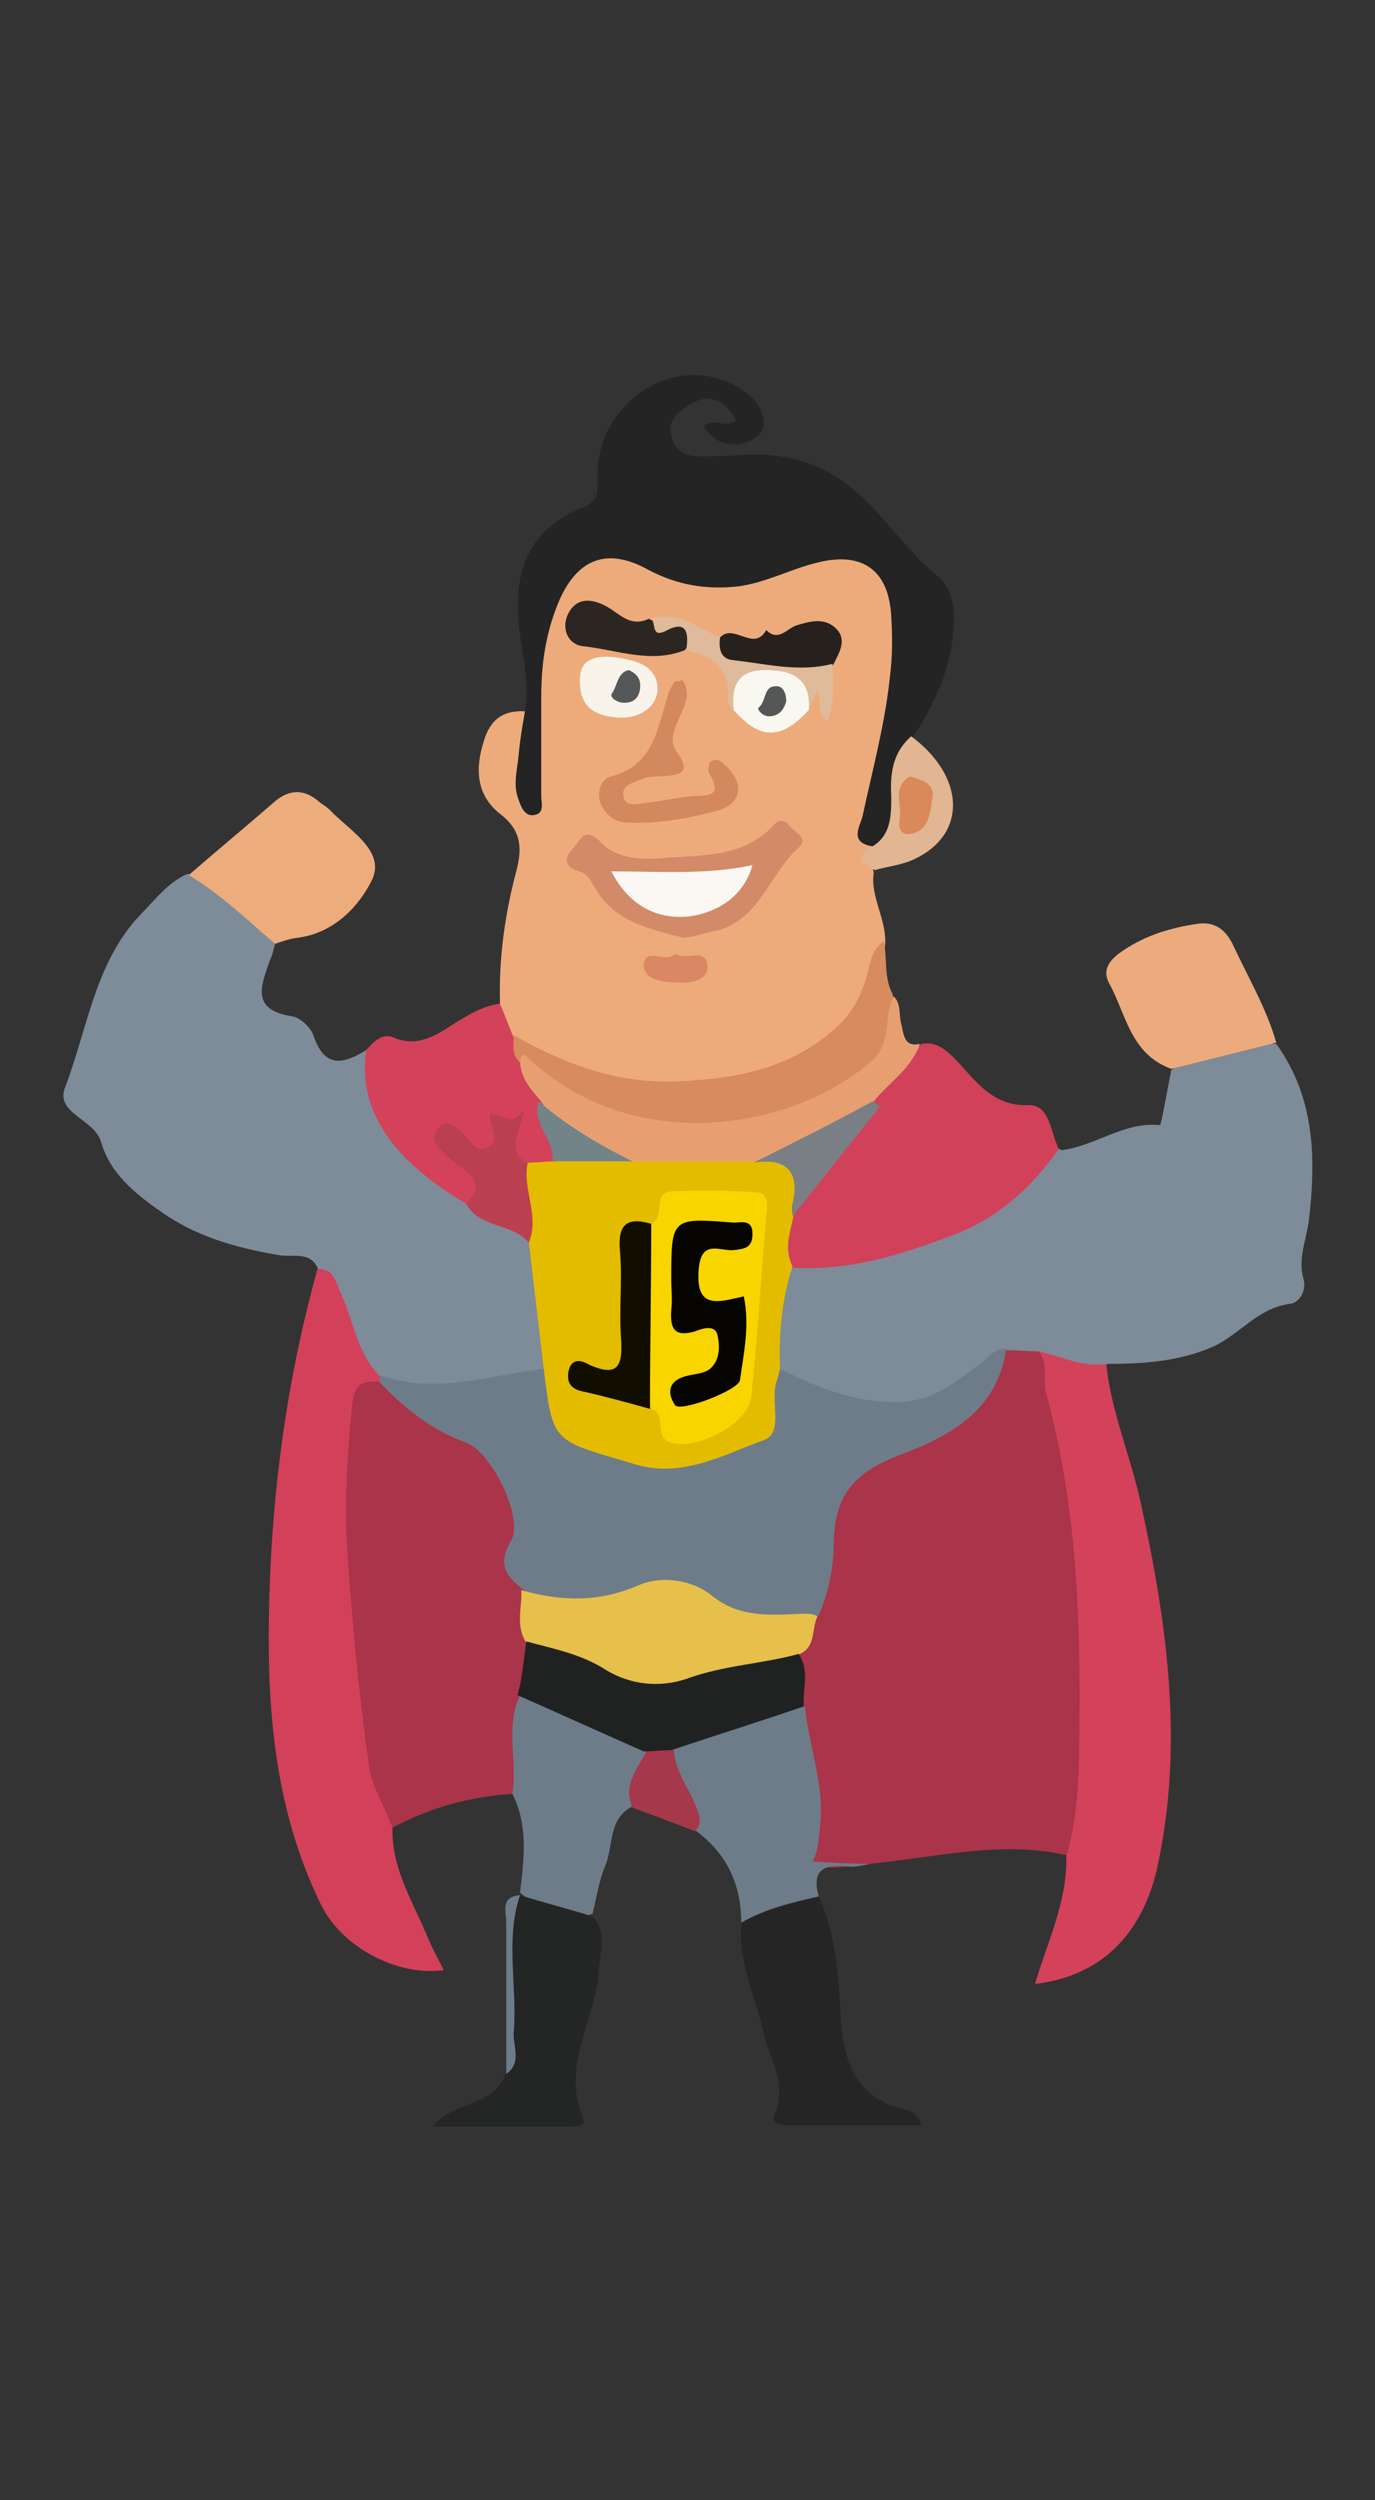 <?xml version="1.0" encoding="utf-8"?>
<!-- Generator: Adobe Illustrator 16.0.0, SVG Export Plug-In . SVG Version: 6.00 Build 0)  -->
<!DOCTYPE svg PUBLIC "-//W3C//DTD SVG 1.1//EN" "http://www.w3.org/Graphics/SVG/1.1/DTD/svg11.dtd">
<svg version="1.1" id="Ebene_1" xmlns="http://www.w3.org/2000/svg" xmlns:xlink="http://www.w3.org/1999/xlink" x="0px" y="0px"
	 width="110px" height="200px" viewBox="0 0 110 200" style="enable-background:new 0 0 110 200;" xml:space="preserve">
<rect x="0" y="0" width="110" height="200" fill="#333333" stroke="none"/>
<style type="text/css">
<![CDATA[
	.st0{fill-rule:evenodd;clip-rule:evenodd;fill:#D78B5F;}
	.st1{fill-rule:evenodd;clip-rule:evenodd;fill:#738488;}
	.st2{fill-rule:evenodd;clip-rule:evenodd;fill:#A5384B;}
	.st3{fill-rule:evenodd;clip-rule:evenodd;fill:#DA8863;}
	.st4{fill-rule:evenodd;clip-rule:evenodd;fill:#DA895A;}
	.st5{fill-rule:evenodd;clip-rule:evenodd;fill:#797F85;}
	.st6{fill-rule:evenodd;clip-rule:evenodd;fill:#DFBA9B;}
	.st7{fill-rule:evenodd;clip-rule:evenodd;fill:#AA3449;}
	.st8{fill-rule:evenodd;clip-rule:evenodd;fill:#7E8B98;}
	.st9{fill-rule:evenodd;clip-rule:evenodd;fill:#7E8B99;}
	.st10{fill-rule:evenodd;clip-rule:evenodd;fill:#110E00;}
	.st11{fill-rule:evenodd;clip-rule:evenodd;fill:#E2B693;}
	.st12{fill-rule:evenodd;clip-rule:evenodd;fill:#E3BC00;}
	.st13{fill-rule:evenodd;clip-rule:evenodd;fill:#E6C04B;}
	.st14{fill-rule:evenodd;clip-rule:evenodd;fill:#E79F72;}
	.st15{fill-rule:evenodd;clip-rule:evenodd;fill:#ECAB7D;}
	.st16{fill-rule:evenodd;clip-rule:evenodd;fill:#EDAB7C;}
	.st17{fill-rule:evenodd;clip-rule:evenodd;fill:#EDAC7B;}
	.st18{fill-rule:evenodd;clip-rule:evenodd;fill:#545858;}
	.st19{fill-rule:evenodd;clip-rule:evenodd;fill:#555757;}
	.st20{fill-rule:evenodd;clip-rule:evenodd;fill:#BA3F50;}
	.st21{fill-rule:evenodd;clip-rule:evenodd;fill:#202222;}
	.st22{fill-rule:evenodd;clip-rule:evenodd;fill:#232423;}
	.st23{fill-rule:evenodd;clip-rule:evenodd;fill:#242525;}
	.st24{fill-rule:evenodd;clip-rule:evenodd;fill:#252525;}
	.st25{fill-rule:evenodd;clip-rule:evenodd;fill:#26211C;}
	.st26{fill-rule:evenodd;clip-rule:evenodd;fill:#F8F4EA;}
	.st27{fill-rule:evenodd;clip-rule:evenodd;fill:#F9D500;}
	.st28{fill-rule:evenodd;clip-rule:evenodd;fill:#F9F8F0;}
	.st29{fill-rule:evenodd;clip-rule:evenodd;fill:#2B2622;}
	.st30{fill-rule:evenodd;clip-rule:evenodd;fill:#FBF7F3;}
	.st31{fill-rule:evenodd;clip-rule:evenodd;fill:#6D7C88;}
	.st32{fill-rule:evenodd;clip-rule:evenodd;fill:#6E7C89;}
	.st33{fill-rule:evenodd;clip-rule:evenodd;fill:#D14159;}
	.st34{fill-rule:evenodd;clip-rule:evenodd;fill:#D28A68;}
	.st35{fill-rule:evenodd;clip-rule:evenodd;fill:#D3405A;}
	.st36{fill-rule:evenodd;clip-rule:evenodd;fill:#D3415A;}
	.st37{fill-rule:evenodd;clip-rule:evenodd;fill:#D3415B;}
	.st38{fill-rule:evenodd;clip-rule:evenodd;fill:#050400;}
	.st39{fill-rule:evenodd;clip-rule:evenodd;fill:#D4885D;}
]]>
</style>
<g id="three">
	<path class="st16" d="M40,80.2c-0.1-3.6,0.4-7.1,1.3-10.5c0.5-1.9,0.4-3.3-1.3-4.6c-1.9-1.5-2-3.6-1.3-5.8c0.5-1.7,1.5-2.5,3.3-2.4
		c1.3,2-0.4,4.1,0.3,6.7c0.2-3.5,0.4-6.4,0.4-9.3c0-2.6,0.6-5.1,1.8-7.4c1.5-2.7,4.1-3.8,6.7-2.3c4.3,2.5,8.4,1.9,12.7,0.2
		c4.7-1.8,7.9,0.3,8.1,5.4c0.2,4.5-1,8.8-1.9,13.1c-0.2,1.2-0.6,2.4-0.3,3.7c0.4,0.9-0.2,1.9,0.1,2.8c-0.3,2,1.1,3.8,0.9,5.9
		c-2.7,8.9-8.8,12.8-18.5,11.8c-4.1-0.4-8-1.3-11.3-4C40.3,82.3,39.5,81.5,40,80.2z"/>
	<path class="st9" d="M22,75.5c-0.1,0.4-0.2,0.9-0.4,1.3c-0.7,2-1.6,4,1.8,4.5c0.6,0.1,1.5,0.9,1.7,1.6c0.9,2.6,2.4,2.2,4.2,1.1
		c0.4,0.2,0.6,0.6,0.7,1.1c0.1,5.3,3.9,8.1,7.6,10.9c1.1,0.7,2.1,1.5,3.4,1.8c1,0.3,1.7,0.8,1.9,1.9c0.7,3.3,1.5,6.6,1,10.1
		c-4.3,1.8-8.7,2.6-13.2,1.2c-1.4-0.2-1.7-1.3-2.2-2.3c-0.9-2.4-1.7-4.8-3-7c-0.5-1.7-2.1-1.1-3.2-1.3c-3.5-0.6-6.7-1.5-9.6-3.6
		c-2-1.4-3.9-3-4.6-5.4c-0.5-1.9-3.7-2.3-2.9-4.4C7,82.3,7.6,77,11.2,73.2c1.2-1.2,2.2-2.6,3.8-3.3C18.2,70.7,20.4,72.7,22,75.5z"/>
	<path class="st7" d="M85.3,148.4c-5.3-1.2-10.5,0.2-15.8,0.7c-1.6,0.1-3.5,0.7-4.6-0.2c-1.2-0.9-0.2-2.8,0-4.2
		c0.2-2.7-1.2-5.1-1.1-7.8c0-1.4,0-2.9-0.1-4.3c0.2-1.3,1-2.5,1.2-3.9c0.7-1.6,1-3.4,1.1-5.1c0.2-3.8,1.8-6.8,5.8-7.9
		c4.3-1.2,6.9-4.4,8.9-8.2c0.9-0.4,1.8-0.4,2.7,0.2c0.5,0.4,0.8,0.9,0.9,1.6c2.8,12,3.7,24.2,2.3,36.5
		C86.5,146.8,86.7,148.1,85.3,148.4z"/>
	<path class="st8" d="M83.1,108.1c-0.9,0-1.8-0.1-2.7-0.1c-4.5,5.4-11.1,6.5-17.1,2.9c-0.6-0.4-1.1-0.8-1.4-1.5
		c-0.5-2.8-0.4-5.5,1.1-8c3.6-0.9,7.3-1.2,10.8-2.5c3.7-1.3,7.2-2.8,9.4-6.4c0.3-0.6,0.8-1,1.5-0.6c0.1,0,0.2,0.1,0.2,0.1
		c2.7-0.3,5-2.3,7.9-2c0.1,0,0.6-2.9,0.9-4.4c2.5-1.7,5.4-2.3,8.4-2.1c3.1,4.3,3.2,9.2,2.6,14.2c-0.2,1.5-0.9,3-0.4,4.7
		c0.2,0.8-0.3,1.8-1.1,1.9c-2.5,0.3-4,2.4-6.1,3.4c-2.7,1.2-5.6,1.4-8.5,1.4C86.4,110.5,84.8,109.2,83.1,108.1z"/>
	<path class="st22" d="M69.8,67.7c-1.9-0.3-1-1.6-0.8-2.4c0.8-3.7,1.8-7.4,2.2-11.2c0.2-1.6,0.2-3.2,0.1-4.8
		c-0.2-3.7-2.3-5.2-5.9-4.3c-2.1,0.5-4.1,1.6-6.3,1.9c-2.6,0.3-4.9-0.1-7.2-1.3c-3.2-1.8-5.6-1-7.1,2.3c-1.1,2.5-1.5,5.1-1.5,7.8
		c0,2.7,0,5.3,0,8c0,0.5,0.3,1.4-0.6,1.5c-0.7,0.1-1-0.6-1.2-1.2c-0.5-1.2-0.1-2.5,0-3.7c0.1-1.1,0.3-2.3,0.5-3.4
		c0.4-2.4-0.3-4.8-0.5-7.1c-0.4-4.3,0.9-7.5,5.1-9.2c1.4-0.5,1.2-1.4,1.2-2.5c-0.1-5.9,6.2-10,11.1-7.2c1.1,0.6,2.1,1.5,2.2,2.8
		c0.1,0.9-0.6,1.4-1.4,1.7c-1.4,0.4-2.6,0-3.4-1.3c0.8-0.8,1.7,0.3,2.6-0.5c-1-1.7-2.3-2.3-4.1-1c-0.7,0.5-1.4,1.2-1.1,2.2
		c0.2,1.1,1,1.7,2.1,1.7c1.1,0,2.3,0,3.4-0.1c3.8-0.3,7.2,0.8,9.9,3.5c2,1.9,3.6,4.3,5.8,6.1c1.6,1.2,1.5,3.3,1.3,5.2
		c-0.4,2.9-1.6,5.4-3.2,7.8c-0.4,1.9-0.8,3.8-0.9,5.7C72,66,71.6,67.4,69.8,67.7z"/>
	<path class="st7" d="M41,143.5c-3.4,0.2-6.6,1.1-9.6,2.7c-2.2-1.2-2.5-3.5-2.6-5.4c-0.6-7.2-2.1-14.4-1.8-21.6
		c0.1-2.3,0.5-4.6,0.7-6.9c0.1-1.3,0.6-2.3,2.2-2c0.9,0.1,1.8,0.4,2.4,1.1c1.3,1.4,2.9,2.2,4.6,3c3.1,1.4,5.5,5.9,4.7,9
		c-0.4,1.5,0,2.6,0.6,3.8c0.4,1.4,0.3,2.8,0.7,4.2c0.2,1.5-0.2,3-0.6,4.5c-0.4,1.6-0.3,3.1-0.3,4.7C41.8,141.6,41.9,142.7,41,143.5z
		"/>
	<path class="st35" d="M30.3,110.5c-1.2,0-1.9,0.1-2.1,1.7c-0.4,4-0.7,8.1-0.4,12.1c0.4,5.6,0.9,11.2,1.7,16.8
		c0.2,1.8,1.3,3.4,1.9,5.1c-0.1,3.1,1.5,5.7,2.7,8.5c0.4,1,0.9,1.9,1.4,2.9c-3.7,0.5-8.1-1.8-9.8-5.2c-3.3-6.7-4.2-13.9-4.2-21.2
		c0-10,1.2-20,3.9-29.7c1.3,0,1.4,0.9,1.8,1.8c1.1,2.3,1.3,4.9,3.2,6.8c0.1,0.1,0.2,0.3,0.1,0.3C30.4,110.5,30.4,110.5,30.3,110.5z"
		/>
	<path class="st37" d="M83.1,108.1c1.8,0.4,3.5,1.3,5.4,1c0.4,3.9,2,7.5,2.8,11.3c2.1,9.6,3.4,19.2,1.3,28.9
		c-1.2,5.5-4.6,8.8-9.8,9.4c1-3.4,2.6-6.6,2.5-10.2c0.7-2.3,0.9-4.6,1-7c0.2-10.1,0.1-20.2-2.6-30C83.4,110.3,83.9,109.1,83.1,108.1
		z"/>
	<path class="st33" d="M84.7,91.9c-2.1,3-4.7,5.4-8.2,6.8c-4.2,1.6-8.5,3-13.1,2.7c-1.7-1.2-1-2.6-0.3-4.1c2.2-3,3.9-6.4,7-8.8
		c0,0-0.2-0.3-0.3-0.4c0.4-2.3,2.6-3,3.9-4.6c1.2-0.2,1.9,0.4,2.8,1.3c1.5,1.6,2.9,3.7,5.7,3.6C84,88.3,84,90.5,84.7,91.9z"/>
	<path class="st31" d="M64.4,136.5c0.3,3.2,1.6,6.3,1.2,9.6c-0.1,0.9-0.1,1.9-0.6,2.8c1.6,0.1,3.1,0.2,4.6,0.2
		c-0.6,0.1-1.2,0.3-1.8,0.2c-1.9-0.2-2.9,0.3-2.3,2.4c-1.8,1.6-3.9,2-6.2,2.1c0-3.1-1.2-5.6-3.7-7.4c-0.5-2.3-2.7-4-1.8-6.7
		C57.1,137.9,60.5,136.4,64.4,136.5z"/>
	<path class="st36" d="M37.3,96.3c-4.2-2.5-8.9-6.4-8-12.3c0.6-0.7,1.3-1.4,2.2-1c2.4,1,4.1-0.8,5.8-1.7c0.9-0.5,1.7-0.9,2.7-1
		c0.4,0.9,0.7,1.8,1.1,2.7c0.5,0.6,0.7,1.4,1,2.1c0.4,1.2,1.4,2.2,1.7,3.5c-0.1,1.6,1.7,3,0.6,4.7c-0.6,0.5-1.2,0.5-1.9,0.4
		c-1.8-0.5-1.7-2-1.7-3.5c-1.2,0.4-0.5,2.2-2,2.2c-1.2,0.1-1.7-1.3-3-1.3c0.3,1.2,1.3,1.6,2,2.4C38.9,94.5,39.2,95.6,37.3,96.3z"/>
	<path class="st24" d="M59.3,153.8c1.9-1.1,4-1.6,6.2-2.1c1.5,3.3,1.6,6.8,1.8,10.2c0.3,3.4,1.4,5.9,4.9,6.8
		c0.5,0.1,1.2,0.3,1.5,1.3c-3.6,0-7.1,0-10.6,0c-0.6,0-1.5-0.1-1.1-1c1-2.3-0.4-4.2-0.9-6.3C60.5,159.8,59,157,59.3,153.8z"/>
	<path class="st32" d="M41,143.5c0.4-2.6-0.6-5.4,0.6-7.9c0.9-0.6,1.7-0.1,2.4,0.2c2.6,1.2,5.4,2.1,7.7,3.8c0.5,1.8-0.8,3.3-1.1,4.9
		c-2,1-1.5,3.2-2.2,4.8c-0.5,1.2-0.7,2.6-1,3.8c-2.3,0.7-4.1-0.3-5.8-1.7C41.9,148.9,42.3,146.1,41,143.5z"/>
	<path class="st23" d="M41.6,151.6c1.9,0.6,3.9,1.1,5.8,1.7c1.2,1.3,0.6,2.8,0.5,4.3c-0.2,3.9-3,7.5-1.3,11.7
		c0.4,0.9-0.7,0.8-1.3,0.8c-3.4,0-6.9,0-10.7,0c1.8-2.1,4.9-1.6,5.8-4.1c0.8-3.8,0.1-7.6,0.4-11.4C40.9,153.4,40.5,152.3,41.6,151.6
		L41.6,151.6z"/>
	<path class="st15" d="M102.1,83.4c-2.8,0.7-5.6,1.4-8.4,2.1c-3.3-1.2-3.6-4.4-5-6.9c-0.6-1.2,0.3-2,1.2-2.6
		c1.8-1.2,3.8-1.8,5.9-2.1c1.3-0.2,2.2,0.4,2.8,1.6C99.8,78.1,101.3,80.6,102.1,83.4z"/>
	<path class="st17" d="M22,75.5c-2.2-1.9-4.4-4-6.9-5.5c2.3-2,4.6-3.9,6.9-5.9c1.2-1,2.4-1,3.6,0.1c0.3,0.2,0.6,0.4,0.8,0.6
		c1.5,1.6,4.4,3.2,3.4,5.5c-1,2.1-3,4.3-5.9,4.7C23.1,75.1,22.6,75.3,22,75.5z"/>
	<path class="st0" d="M41.6,85c-0.7-0.6-0.5-1.4-0.5-2.2c4,2.3,8.3,3.9,13,3.7c4.8-0.2,9.4-1,13.1-4.6c0.9-0.9,1.5-1.9,1.9-3.1
		c0.5-1.2,0.4-2.7,1.6-3.5c0.3,1.4,0,2.9,0.7,4.2c1.2,5.4-2.8,7.2-6.4,8.9c-7.2,3.2-14.3,2.6-21.1-1.4C43,86.6,42.5,85.6,41.6,85z"
		/>
	<path class="st14" d="M41.6,85c0.1-0.2,0-0.9,0.5-0.5c8.4,8,21,6,27.5,0.5c1.9-1.6,1-3.7,1.9-5.3c0.6,0.6,0.4,1.5,0.6,2.2
		c0.2,0.8,0.2,1.9,1.5,1.6c-0.7,2-2.5,3.1-3.7,4.6c-2.6,3.1-6.5,4-10,5.5c-2.8,0.3-5.7,0.3-8.5,0c-3.1-1.2-6.3-2.3-8.1-5.5
		C42.5,87.2,41.7,86.3,41.6,85z"/>
	<path class="st11" d="M69.8,67.7c1.5-0.9,1.5-2.5,1.5-4c-0.1-1.8,0.1-3.5,1.6-4.8c4.3,3.2,4.5,7.8,0.3,9.8c-1,0.5-2.2,0.6-3.2,0.9
		C68.7,69.1,68.5,68.4,69.8,67.7z"/>
	<path class="st2" d="M50.6,144.6c-0.8-1.8,0.4-3.1,1.1-4.5c0.7-0.8,1.4-0.8,2.2-0.1c0.1,1.6,1.1,2.9,1.7,4.3c0.3,0.8,0.7,1.4,0,2.2
		C53.9,145.8,52.2,145.2,50.6,144.6z"/>
	<path class="st32" d="M41.6,151.6c-1.2,3.6-0.2,7.3-0.5,10.9c-0.1,1.1,0.7,2.5-0.6,3.4c0-4,0-8.1,0-12.1
		C40.5,153,40,151.7,41.6,151.6z"/>
	<path class="st34" d="M54.6,75c-2.6-0.7-5.3-1.2-6.9-3.8c-0.4-0.6-0.6-1.3-1.4-1.5c-1.3-0.4-1.1-1.2-0.4-1.9
		c0.5-0.5,0.8-1.8,2.2-0.4c1.3,1.4,3.5,1.4,5.4,1.2c3-0.2,6.1-0.1,8.4-2.6c0.5-0.6,1-0.3,1.3,0.1c0.4,0.5,1.5,0.9,0.7,1.7
		c-2.4,2.1-3.1,5.9-6.8,6.7C56.3,74.6,55.5,75,54.6,75z"/>
	<path class="st39" d="M54.6,54.4c0.7,1,0.2,2-0.2,2.9c-0.4,0.9-0.9,1.9-0.3,2.8c1.3,1.7,0.3,1.9-1.1,2c-0.5,0-1.1,0-1.6,0.2
		c-0.7,0.3-1.8,0.5-1.5,1.5c0.2,0.8,1.2,0.5,1.9,0.4c1.1-0.1,2.3-0.4,3.4-0.5c1.2-0.1,2.8,0.2,1.5-1.9c-0.1-0.2,0-0.8,0.2-0.9
		c0.4-0.3,0.8,0,1.1,0.3c1.6,1.4,1.4,3.2-0.8,3.7c-2.3,0.6-4.6,1-7,0.9c-1,0-1.7-0.6-2.1-1.4c-0.4-0.9-0.1-2.1,0.8-2.3
		c3.5-0.9,3.7-4,4.6-6.7c0.1-0.3,0.3-0.6,0.5-0.9C54.1,54.5,54.3,54.5,54.6,54.4z"/>
	<path class="st29" d="M54.8,52c-2.7,1.1-5.4,0-8.1-0.3c-1.2-0.1-1.8-1.3-1.3-2.5c0.7-1.5,2-1.3,3.1-0.7c1.1,0.6,1.9,1.7,3.4,1
		c0.6,0.3,1.2,0.4,1.9,0.4C55.3,50,55.7,50.8,54.8,52z"/>
	<path class="st25" d="M57.6,51c1.1-1.2,2.7,1.2,3.7-0.6c1,1,1.7-0.2,2.5-0.4c1-0.3,2.1-0.6,3,0.2c1,0.9,0.4,1.9-0.1,2.9
		c-0.2,0.3-0.4,0.7-0.7,0.8c-2.5,0.3-5.1,0.2-7.5-0.6C57.5,53,56.8,52.2,57.6,51z"/>
	<path class="st6" d="M57.6,51c-0.1,0.8,0,1.7,1,1.8c2.7,0.3,5.3,1,8,0.3c0,1.5,0.2,3-0.4,4.6c-1-0.8-0.4-1.7-0.8-2.5
		c-0.3,0.6-0.5,1.2-0.8,1.7c-0.1,0-0.2-0.1-0.2-0.1c-1.5-3.1-3.9-3.4-5.7,0.1c-0.2-0.3-0.5-0.6-0.5-0.9c0.3-2.6-1.2-3.5-3.3-4
		c0.2-1.3,0.1-2.5-1.7-1.5c-1.1,0.5-0.7-0.6-1.1-1C54.2,48.8,55.8,50.2,57.6,51z"/>
	<path class="st26" d="M49.4,52.6c1,0.2,3,0.4,3.2,2.3c0.1,1.6-1.4,2.6-3.1,2.5c-1.7-0.1-3.1-0.7-3.1-2.8
		C46.3,53,47.2,52.3,49.4,52.6z"/>
	<path class="st28" d="M58.7,56.8c-0.2-1.9,0.3-3.2,2.5-3.2c2.1,0,3.7,0.6,3.5,3.2C62.5,59.2,60.8,59.2,58.7,56.8z"/>
	<path class="st3" d="M54,76.3c0.9,0.6,2.5-0.6,2.6,1c0.1,1-1.2,1.4-2.3,1.3c-1.2,0-2.8-0.2-2.8-1.4C51.6,75.7,53.3,77.1,54,76.3z"
		/>
	<path class="st32" d="M30.3,110.5c0.1-0.2,0.1-0.3,0.1-0.5c4.4,1.6,8.7,0,13.1-0.5c1.3,0.6,0.9,1.8,1,2.7c0.1,1.6,0.8,2.3,2.2,2.9
		c4.2,1.8,8.4,1.7,12.6,0c1.1-0.5,1.7-1.1,1.8-2.3c0.1-1.2,0-2.5,1.3-3.3c3.2,1.6,6.5,2.9,10.1,2.6c2.3-0.2,4-1.6,5.8-2.9
		c0.7-0.5,1.2-1.4,2.2-1.3c-0.7,4.8-4.3,6.9-8.3,8.4c-3.7,1.4-5.4,3.1-5.5,7c0,2.1-0.4,4-1.2,5.9c-3,1.1-5.7,1-8.6-0.9
		c-2.4-1.6-5.3-1.3-7.9-0.2c-2.6,1.1-5,0.6-7.2-1c-1.4-1.1-2-2-0.9-3.9c1-1.7-1.5-7-3.6-7.8C34.5,114.4,32.3,112.6,30.3,110.5z"/>
	<path class="st12" d="M62.4,109.5c-0.1,0.3-0.1,0.5-0.2,0.8c-0.7,1.6,0.6,4.3-1.1,4.9c-3.3,1.2-6.6,3.1-10.4,1.9
		c-0.3-0.1-0.7-0.2-1-0.3c-5.5-1.6-5.5-1.6-6.2-7.3c-0.4-3.4-0.8-6.8-1.2-10.2c0.3-1.2-0.6-2.2-0.6-3.3c-0.1-1.1-0.3-2.1,0.6-3
		c0.7,0,1.4-0.1,2.1-0.1c2.1-1.4,4.2-0.4,6.4,0c3.2,0,6.4,0,9.6,0c1.1-0.2,2.3-0.9,3.2,0.1c1.1,1.3,0.7,2.8-0.1,4.2
		c-0.3,1.4-0.8,2.7-0.1,4.1C62.5,104.1,62.3,106.8,62.4,109.5z"/>
	<path class="st20" d="M42.2,93.1c-0.4,2.1,1,4.2,0.1,6.3c-1.3-1.6-3.9-1.1-5-3.1c1.2-1.2,0.9-2.1-0.4-2.9c-0.6-0.4-1.1-0.9-1.6-1.4
		c-0.6-0.5-0.8-1.2-0.2-1.8c0.6-0.6,1.2-0.2,1.8,0.3c0.6,0.5,1.1,1.8,2.1,1.3c1.2-0.6,0.1-1.7,0.2-2.7c1,0,1.8,1.2,2.7-0.4
		C41.8,90.4,40.3,91.9,42.2,93.1z"/>
	<path class="st13" d="M41.7,127.2c3.2,0.9,6.2,1,9.4-0.4c1.9-0.8,4.3-0.4,5.8,0.8c2.2,1.8,4.6,1.6,7,1.5c0.5,0,1-0.1,1.5,0.2
		c-0.5,1-0.1,2.4-1.4,3c-4.3,1.8-8.8,3.8-13.5,2.7c-2.9-0.7-5.9-1.7-8.4-3.6C41.2,130,41.8,128.5,41.7,127.2z"/>
	<path class="st21" d="M42.1,131.3c2.2,0.6,4.4,1,6.4,2.3c2,1.2,4.3,1.4,6.4,0.7c3-1.1,6.1-1.2,9-2c0.9,1.4,0.3,2.8,0.4,4.2
		c-3.5,1.2-7,2.3-10.6,3.5c-0.7,0-1.5,0.1-2.2,0.1c-3.4-1.5-6.7-3-10.1-4.5C41.8,134.2,41.9,132.7,42.1,131.3z"/>
	<path class="st5" d="M63.4,97.3c0-0.3-0.1-0.7,0-1c0.6-2.6-0.5-3.7-3.1-3.3c3.2-1.6,6.4-3.2,9.5-4.9c0.2,0.1,0.4,0.3,0.6,0.4
		C68.1,91.4,65.7,94.4,63.4,97.3z"/>
	<path class="st1" d="M50.6,92.9c-2.1,0-4.2,0-6.4,0c0.2-1.7-1.7-3-1.1-4.8C45.4,90.1,48,91.6,50.6,92.9z"/>
	<path class="st4" d="M72.8,62.1c1,0.3,2,0.6,1.8,1.7c-0.2,1.1-0.2,2.6-1.7,2.9c-1.1,0.2-1-0.8-0.9-1.4
		C72.1,64.3,71.4,62.9,72.8,62.1z"/>
	<path class="st30" d="M48.9,69.7c3.9,0,7.6,0.3,11.3-0.5c-0.6,2.2-2.4,3.7-5,4.1C52.5,73.6,50.3,72.4,48.9,69.7z"/>
	<path class="st18" d="M50.3,53.6c0.7,0.3,1,0.8,0.9,1.5c-0.1,0.8-0.6,1.2-1.5,1.1c-0.5-0.1-1-0.5-0.7-0.8
		C49.4,54.8,49.4,53.8,50.3,53.6z"/>
	<path class="st19" d="M62.9,56.1c-0.2,0.7-0.6,1.2-1.4,1.2c-0.5,0-1-0.6-0.8-0.7c0.6-0.5,0.4-1.7,1.3-1.7
		C62.6,54.8,62.9,55.4,62.9,56.1z"/>
	<path class="st27" d="M52.1,97.9c1.2-0.5,0-2.6,1.7-2.6c2.3-0.1,4.6-0.1,6.9,0.1c0.8,0.1,0.7,1.2,0.6,1.8
		c-0.4,4.8-0.7,9.7-1.2,14.5c-0.2,2.2-4.3,4.3-6.4,3.7c-1.5-0.4-0.3-2.3-1.6-2.7c-1.3-3.6-0.4-7.3-0.6-11
		C51.3,100.4,51.2,99,52.1,97.9z"/>
	<path class="st10" d="M52.1,97.9c0,4.9-0.1,9.9-0.1,14.8c-1.8-0.5-3.6-1-5.4-1.4c-1-0.2-1.3-0.8-1.1-1.7c0.3-1.1,1.2-0.7,1.7-0.4
		c2.1,0.9,2.6,0.2,2.5-1.9c-0.2-2.4,0.1-4.8-0.1-7.2C49.4,98,50.1,97.3,52.1,97.9z"/>
	<path class="st38" d="M59.5,103.7c0.5,2.3,0,4.5-0.3,6.7c-0.1,0.8-4.8,2.6-5.2,2c-0.6-0.9-0.6-1.9,0.8-2.3c0.7-0.2,1.5-0.2,2-0.6
		c0.8-0.7,0.8-1.8,0.6-2.7c-0.2-0.9-1.3-0.5-1.8-0.3c-1.7,0.5-2-0.3-1.9-1.7c0.1-0.8,0-1.6,0-2.4c0-5,0-5,5-4.6
		c0.6,0,1.5-0.3,1.5,0.9c0,1.1-0.6,1.2-1.5,1.3c-1.1,0.1-2.6-0.9-2.8,1.5C55.6,104.9,57.6,104.1,59.5,103.7z"/>
</g>
</svg>
